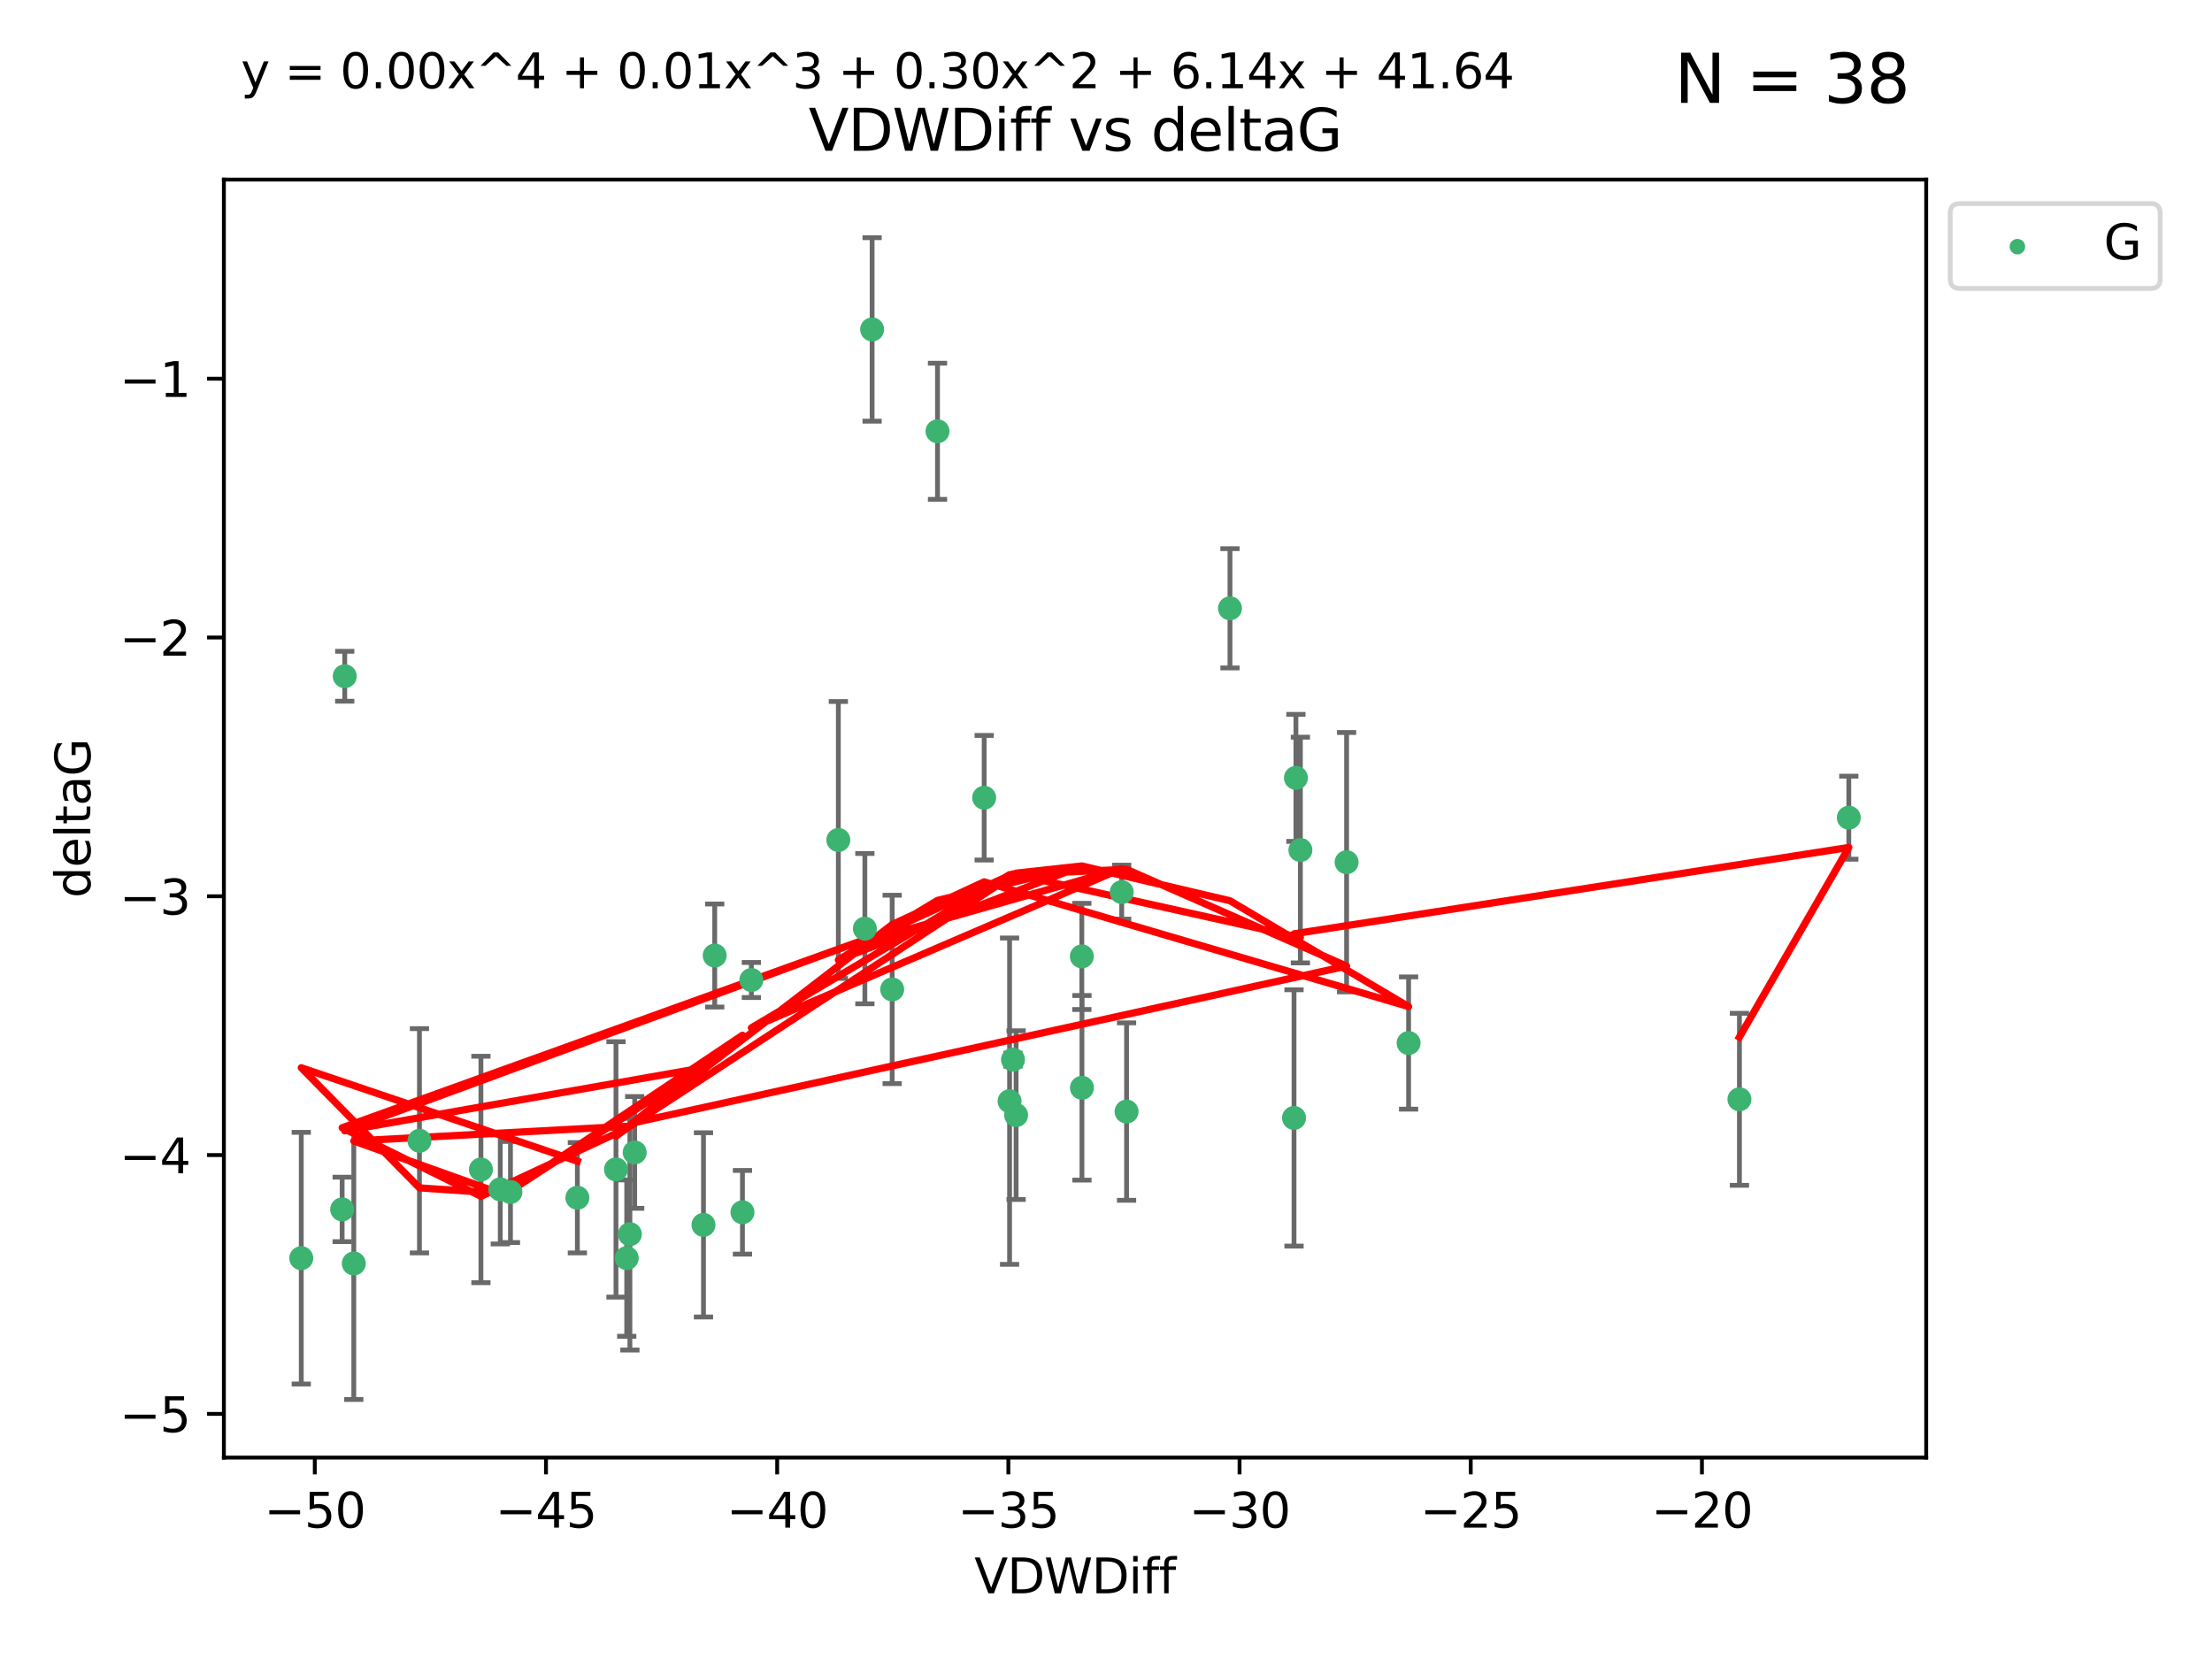 <?xml version="1.0" encoding="utf-8" standalone="no"?>
<!DOCTYPE svg PUBLIC "-//W3C//DTD SVG 1.1//EN"
  "http://www.w3.org/Graphics/SVG/1.1/DTD/svg11.dtd">
<svg xmlns:xlink="http://www.w3.org/1999/xlink" width="460.8pt" height="345.6pt" viewBox="0 0 460.8 345.6" xmlns="http://www.w3.org/2000/svg" version="1.1">
 <defs>
  <style type="text/css">*{stroke-linejoin: round; stroke-linecap: butt}</style>
 </defs>
 <g id="figure_1">
  <g id="patch_1">
   <path d="M 0 345.6 
L 460.8 345.6 
L 460.8 0 
L 0 0 
z
" style="fill: #ffffff"/>
  </g>
  <g id="axes_1">
   <g id="patch_2">
    <path d="M 46.64 303.64 
L 401.26 303.64 
L 401.26 37.411 
L 46.64 37.411 
z
" style="fill: #ffffff"/>
   </g>
   <g id="PathCollection_1">
    <defs>
     <path id="ma05f8612b3" d="M 0 1.118 
C 0.297 1.118 0.581 1 0.791 0.791 
C 1 0.581 1.118 0.297 1.118 0 
C 1.118 -0.297 1 -0.581 0.791 -0.791 
C 0.581 -1 0.297 -1.118 0 -1.118 
C -0.297 -1.118 -0.581 -1 -0.791 -0.791 
C -1 -0.581 -1.118 -0.297 -1.118 0 
C -1.118 0.297 -1 0.581 -0.791 0.791 
C -0.581 1 -0.297 1.118 0 1.118 
z
" style="stroke: #3cb371"/>
    </defs>
    <g clip-path="url(#p874bca77c1)">
     <use xlink:href="#ma05f8612b3" x="120.277" y="249.511" style="fill: #3cb371; stroke: #3cb371"/>
     <use xlink:href="#ma05f8612b3" x="62.759" y="262.101" style="fill: #3cb371; stroke: #3cb371"/>
     <use xlink:href="#ma05f8612b3" x="87.377" y="237.643" style="fill: #3cb371; stroke: #3cb371"/>
     <use xlink:href="#ma05f8612b3" x="104.215" y="247.764" style="fill: #3cb371; stroke: #3cb371"/>
     <use xlink:href="#ma05f8612b3" x="73.701" y="263.208" style="fill: #3cb371; stroke: #3cb371"/>
     <use xlink:href="#ma05f8612b3" x="131.219" y="257.105" style="fill: #3cb371; stroke: #3cb371"/>
     <use xlink:href="#ma05f8612b3" x="128.319" y="243.608" style="fill: #3cb371; stroke: #3cb371"/>
     <use xlink:href="#ma05f8612b3" x="154.667" y="252.539" style="fill: #3cb371; stroke: #3cb371"/>
     <use xlink:href="#ma05f8612b3" x="106.338" y="248.314" style="fill: #3cb371; stroke: #3cb371"/>
     <use xlink:href="#ma05f8612b3" x="148.889" y="199.055" style="fill: #3cb371; stroke: #3cb371"/>
     <use xlink:href="#ma05f8612b3" x="146.548" y="255.165" style="fill: #3cb371; stroke: #3cb371"/>
     <use xlink:href="#ma05f8612b3" x="71.816" y="140.872" style="fill: #3cb371; stroke: #3cb371"/>
     <use xlink:href="#ma05f8612b3" x="181.678" y="68.625" style="fill: #3cb371; stroke: #3cb371"/>
     <use xlink:href="#ma05f8612b3" x="71.276" y="251.941" style="fill: #3cb371; stroke: #3cb371"/>
     <use xlink:href="#ma05f8612b3" x="100.185" y="243.62" style="fill: #3cb371; stroke: #3cb371"/>
     <use xlink:href="#ma05f8612b3" x="130.558" y="262.086" style="fill: #3cb371; stroke: #3cb371"/>
     <use xlink:href="#ma05f8612b3" x="211.673" y="232.3" style="fill: #3cb371; stroke: #3cb371"/>
     <use xlink:href="#ma05f8612b3" x="225.365" y="199.237" style="fill: #3cb371; stroke: #3cb371"/>
     <use xlink:href="#ma05f8612b3" x="195.3" y="89.843" style="fill: #3cb371; stroke: #3cb371"/>
     <use xlink:href="#ma05f8612b3" x="174.641" y="174.984" style="fill: #3cb371; stroke: #3cb371"/>
     <use xlink:href="#ma05f8612b3" x="225.391" y="226.611" style="fill: #3cb371; stroke: #3cb371"/>
     <use xlink:href="#ma05f8612b3" x="256.226" y="126.723" style="fill: #3cb371; stroke: #3cb371"/>
     <use xlink:href="#ma05f8612b3" x="293.437" y="217.285" style="fill: #3cb371; stroke: #3cb371"/>
     <use xlink:href="#ma05f8612b3" x="205.019" y="166.184" style="fill: #3cb371; stroke: #3cb371"/>
     <use xlink:href="#ma05f8612b3" x="185.854" y="206.113" style="fill: #3cb371; stroke: #3cb371"/>
     <use xlink:href="#ma05f8612b3" x="132.216" y="240.071" style="fill: #3cb371; stroke: #3cb371"/>
     <use xlink:href="#ma05f8612b3" x="280.521" y="179.613" style="fill: #3cb371; stroke: #3cb371"/>
     <use xlink:href="#ma05f8612b3" x="234.683" y="231.561" style="fill: #3cb371; stroke: #3cb371"/>
     <use xlink:href="#ma05f8612b3" x="210.312" y="229.396" style="fill: #3cb371; stroke: #3cb371"/>
     <use xlink:href="#ma05f8612b3" x="156.524" y="204.152" style="fill: #3cb371; stroke: #3cb371"/>
     <use xlink:href="#ma05f8612b3" x="233.673" y="185.842" style="fill: #3cb371; stroke: #3cb371"/>
     <use xlink:href="#ma05f8612b3" x="180.168" y="193.455" style="fill: #3cb371; stroke: #3cb371"/>
     <use xlink:href="#ma05f8612b3" x="211.023" y="220.74" style="fill: #3cb371; stroke: #3cb371"/>
     <use xlink:href="#ma05f8612b3" x="270.895" y="177.08" style="fill: #3cb371; stroke: #3cb371"/>
     <use xlink:href="#ma05f8612b3" x="269.963" y="162.043" style="fill: #3cb371; stroke: #3cb371"/>
     <use xlink:href="#ma05f8612b3" x="269.568" y="232.886" style="fill: #3cb371; stroke: #3cb371"/>
     <use xlink:href="#ma05f8612b3" x="385.141" y="170.338" style="fill: #3cb371; stroke: #3cb371"/>
     <use xlink:href="#ma05f8612b3" x="362.356" y="229.004" style="fill: #3cb371; stroke: #3cb371"/>
    </g>
   </g>
   <g id="matplotlib.axis_1">
    <g id="xtick_1">
     <g id="line2d_1">
      <defs>
       <path id="m2ff6e6e5c6" d="M 0 0 
L 0 3.5 
" style="stroke: #000000; stroke-width: 0.8"/>
      </defs>
      <g>
       <use xlink:href="#m2ff6e6e5c6" x="65.577" y="303.64" style="stroke: #000000; stroke-width: 0.8"/>
      </g>
     </g>
     <g id="text_1">
      <!-- −50 -->
      <g transform="translate(55.024 318.238)scale(0.1 -0.1)">
       <defs>
        <path id="DejaVuSans-2212" d="M 678 2272 
L 4684 2272 
L 4684 1741 
L 678 1741 
L 678 2272 
z
" transform="scale(0.016)"/>
        <path id="DejaVuSans-35" d="M 691 4666 
L 3169 4666 
L 3169 4134 
L 1269 4134 
L 1269 2991 
Q 1406 3038 1543 3061 
Q 1681 3084 1819 3084 
Q 2600 3084 3056 2656 
Q 3513 2228 3513 1497 
Q 3513 744 3044 326 
Q 2575 -91 1722 -91 
Q 1428 -91 1123 -41 
Q 819 9 494 109 
L 494 744 
Q 775 591 1075 516 
Q 1375 441 1709 441 
Q 2250 441 2565 725 
Q 2881 1009 2881 1497 
Q 2881 1984 2565 2268 
Q 2250 2553 1709 2553 
Q 1456 2553 1204 2497 
Q 953 2441 691 2322 
L 691 4666 
z
" transform="scale(0.016)"/>
        <path id="DejaVuSans-30" d="M 2034 4250 
Q 1547 4250 1301 3770 
Q 1056 3291 1056 2328 
Q 1056 1369 1301 889 
Q 1547 409 2034 409 
Q 2525 409 2770 889 
Q 3016 1369 3016 2328 
Q 3016 3291 2770 3770 
Q 2525 4250 2034 4250 
z
M 2034 4750 
Q 2819 4750 3233 4129 
Q 3647 3509 3647 2328 
Q 3647 1150 3233 529 
Q 2819 -91 2034 -91 
Q 1250 -91 836 529 
Q 422 1150 422 2328 
Q 422 3509 836 4129 
Q 1250 4750 2034 4750 
z
" transform="scale(0.016)"/>
       </defs>
       <use xlink:href="#DejaVuSans-2212"/>
       <use xlink:href="#DejaVuSans-35" x="83.789"/>
       <use xlink:href="#DejaVuSans-30" x="147.412"/>
      </g>
     </g>
    </g>
    <g id="xtick_2">
     <g id="line2d_2">
      <g>
       <use xlink:href="#m2ff6e6e5c6" x="113.738" y="303.64" style="stroke: #000000; stroke-width: 0.8"/>
      </g>
     </g>
     <g id="text_2">
      <!-- −45 -->
      <g transform="translate(103.185 318.238)scale(0.1 -0.1)">
       <defs>
        <path id="DejaVuSans-34" d="M 2419 4116 
L 825 1625 
L 2419 1625 
L 2419 4116 
z
M 2253 4666 
L 3047 4666 
L 3047 1625 
L 3713 1625 
L 3713 1100 
L 3047 1100 
L 3047 0 
L 2419 0 
L 2419 1100 
L 313 1100 
L 313 1709 
L 2253 4666 
z
" transform="scale(0.016)"/>
       </defs>
       <use xlink:href="#DejaVuSans-2212"/>
       <use xlink:href="#DejaVuSans-34" x="83.789"/>
       <use xlink:href="#DejaVuSans-35" x="147.412"/>
      </g>
     </g>
    </g>
    <g id="xtick_3">
     <g id="line2d_3">
      <g>
       <use xlink:href="#m2ff6e6e5c6" x="161.899" y="303.64" style="stroke: #000000; stroke-width: 0.8"/>
      </g>
     </g>
     <g id="text_3">
      <!-- −40 -->
      <g transform="translate(151.346 318.238)scale(0.1 -0.1)">
       <use xlink:href="#DejaVuSans-2212"/>
       <use xlink:href="#DejaVuSans-34" x="83.789"/>
       <use xlink:href="#DejaVuSans-30" x="147.412"/>
      </g>
     </g>
    </g>
    <g id="xtick_4">
     <g id="line2d_4">
      <g>
       <use xlink:href="#m2ff6e6e5c6" x="210.06" y="303.64" style="stroke: #000000; stroke-width: 0.8"/>
      </g>
     </g>
     <g id="text_4">
      <!-- −35 -->
      <g transform="translate(199.508 318.238)scale(0.1 -0.1)">
       <defs>
        <path id="DejaVuSans-33" d="M 2597 2516 
Q 3050 2419 3304 2112 
Q 3559 1806 3559 1356 
Q 3559 666 3084 287 
Q 2609 -91 1734 -91 
Q 1441 -91 1130 -33 
Q 819 25 488 141 
L 488 750 
Q 750 597 1062 519 
Q 1375 441 1716 441 
Q 2309 441 2620 675 
Q 2931 909 2931 1356 
Q 2931 1769 2642 2001 
Q 2353 2234 1838 2234 
L 1294 2234 
L 1294 2753 
L 1863 2753 
Q 2328 2753 2575 2939 
Q 2822 3125 2822 3475 
Q 2822 3834 2567 4026 
Q 2313 4219 1838 4219 
Q 1578 4219 1281 4162 
Q 984 4106 628 3988 
L 628 4550 
Q 988 4650 1302 4700 
Q 1616 4750 1894 4750 
Q 2613 4750 3031 4423 
Q 3450 4097 3450 3541 
Q 3450 3153 3228 2886 
Q 3006 2619 2597 2516 
z
" transform="scale(0.016)"/>
       </defs>
       <use xlink:href="#DejaVuSans-2212"/>
       <use xlink:href="#DejaVuSans-33" x="83.789"/>
       <use xlink:href="#DejaVuSans-35" x="147.412"/>
      </g>
     </g>
    </g>
    <g id="xtick_5">
     <g id="line2d_5">
      <g>
       <use xlink:href="#m2ff6e6e5c6" x="258.221" y="303.64" style="stroke: #000000; stroke-width: 0.8"/>
      </g>
     </g>
     <g id="text_5">
      <!-- −30 -->
      <g transform="translate(247.669 318.238)scale(0.1 -0.1)">
       <use xlink:href="#DejaVuSans-2212"/>
       <use xlink:href="#DejaVuSans-33" x="83.789"/>
       <use xlink:href="#DejaVuSans-30" x="147.412"/>
      </g>
     </g>
    </g>
    <g id="xtick_6">
     <g id="line2d_6">
      <g>
       <use xlink:href="#m2ff6e6e5c6" x="306.382" y="303.64" style="stroke: #000000; stroke-width: 0.8"/>
      </g>
     </g>
     <g id="text_6">
      <!-- −25 -->
      <g transform="translate(295.83 318.238)scale(0.1 -0.1)">
       <defs>
        <path id="DejaVuSans-32" d="M 1228 531 
L 3431 531 
L 3431 0 
L 469 0 
L 469 531 
Q 828 903 1448 1529 
Q 2069 2156 2228 2338 
Q 2531 2678 2651 2914 
Q 2772 3150 2772 3378 
Q 2772 3750 2511 3984 
Q 2250 4219 1831 4219 
Q 1534 4219 1204 4116 
Q 875 4013 500 3803 
L 500 4441 
Q 881 4594 1212 4672 
Q 1544 4750 1819 4750 
Q 2544 4750 2975 4387 
Q 3406 4025 3406 3419 
Q 3406 3131 3298 2873 
Q 3191 2616 2906 2266 
Q 2828 2175 2409 1742 
Q 1991 1309 1228 531 
z
" transform="scale(0.016)"/>
       </defs>
       <use xlink:href="#DejaVuSans-2212"/>
       <use xlink:href="#DejaVuSans-32" x="83.789"/>
       <use xlink:href="#DejaVuSans-35" x="147.412"/>
      </g>
     </g>
    </g>
    <g id="xtick_7">
     <g id="line2d_7">
      <g>
       <use xlink:href="#m2ff6e6e5c6" x="354.543" y="303.64" style="stroke: #000000; stroke-width: 0.8"/>
      </g>
     </g>
     <g id="text_7">
      <!-- −20 -->
      <g transform="translate(343.991 318.238)scale(0.1 -0.1)">
       <use xlink:href="#DejaVuSans-2212"/>
       <use xlink:href="#DejaVuSans-32" x="83.789"/>
       <use xlink:href="#DejaVuSans-30" x="147.412"/>
      </g>
     </g>
    </g>
    <g id="text_8">
     <!-- VDWDiff -->
     <g transform="translate(202.977 331.917)scale(0.1 -0.1)">
      <defs>
       <path id="DejaVuSans-56" d="M 1831 0 
L 50 4666 
L 709 4666 
L 2188 738 
L 3669 4666 
L 4325 4666 
L 2547 0 
L 1831 0 
z
" transform="scale(0.016)"/>
       <path id="DejaVuSans-44" d="M 1259 4147 
L 1259 519 
L 2022 519 
Q 2988 519 3436 956 
Q 3884 1394 3884 2338 
Q 3884 3275 3436 3711 
Q 2988 4147 2022 4147 
L 1259 4147 
z
M 628 4666 
L 1925 4666 
Q 3281 4666 3915 4102 
Q 4550 3538 4550 2338 
Q 4550 1131 3912 565 
Q 3275 0 1925 0 
L 628 0 
L 628 4666 
z
" transform="scale(0.016)"/>
       <path id="DejaVuSans-57" d="M 213 4666 
L 850 4666 
L 1831 722 
L 2809 4666 
L 3519 4666 
L 4500 722 
L 5478 4666 
L 6119 4666 
L 4947 0 
L 4153 0 
L 3169 4050 
L 2175 0 
L 1381 0 
L 213 4666 
z
" transform="scale(0.016)"/>
       <path id="DejaVuSans-69" d="M 603 3500 
L 1178 3500 
L 1178 0 
L 603 0 
L 603 3500 
z
M 603 4863 
L 1178 4863 
L 1178 4134 
L 603 4134 
L 603 4863 
z
" transform="scale(0.016)"/>
       <path id="DejaVuSans-66" d="M 2375 4863 
L 2375 4384 
L 1825 4384 
Q 1516 4384 1395 4259 
Q 1275 4134 1275 3809 
L 1275 3500 
L 2222 3500 
L 2222 3053 
L 1275 3053 
L 1275 0 
L 697 0 
L 697 3053 
L 147 3053 
L 147 3500 
L 697 3500 
L 697 3744 
Q 697 4328 969 4595 
Q 1241 4863 1831 4863 
L 2375 4863 
z
" transform="scale(0.016)"/>
      </defs>
      <use xlink:href="#DejaVuSans-56"/>
      <use xlink:href="#DejaVuSans-44" x="68.408"/>
      <use xlink:href="#DejaVuSans-57" x="145.41"/>
      <use xlink:href="#DejaVuSans-44" x="244.287"/>
      <use xlink:href="#DejaVuSans-69" x="321.289"/>
      <use xlink:href="#DejaVuSans-66" x="349.072"/>
      <use xlink:href="#DejaVuSans-66" x="384.277"/>
     </g>
    </g>
   </g>
   <g id="matplotlib.axis_2">
    <g id="ytick_1">
     <g id="line2d_8">
      <defs>
       <path id="m31aab5dcc1" d="M 0 0 
L -3.5 0 
" style="stroke: #000000; stroke-width: 0.8"/>
      </defs>
      <g>
       <use xlink:href="#m31aab5dcc1" x="46.64" y="294.536" style="stroke: #000000; stroke-width: 0.8"/>
      </g>
     </g>
     <g id="text_9">
      <!-- −5 -->
      <g transform="translate(24.898 298.335)scale(0.1 -0.1)">
       <use xlink:href="#DejaVuSans-2212"/>
       <use xlink:href="#DejaVuSans-35" x="83.789"/>
      </g>
     </g>
    </g>
    <g id="ytick_2">
     <g id="line2d_9">
      <g>
       <use xlink:href="#m31aab5dcc1" x="46.64" y="240.624" style="stroke: #000000; stroke-width: 0.8"/>
      </g>
     </g>
     <g id="text_10">
      <!-- −4 -->
      <g transform="translate(24.898 244.423)scale(0.1 -0.1)">
       <use xlink:href="#DejaVuSans-2212"/>
       <use xlink:href="#DejaVuSans-34" x="83.789"/>
      </g>
     </g>
    </g>
    <g id="ytick_3">
     <g id="line2d_10">
      <g>
       <use xlink:href="#m31aab5dcc1" x="46.64" y="186.712" style="stroke: #000000; stroke-width: 0.8"/>
      </g>
     </g>
     <g id="text_11">
      <!-- −3 -->
      <g transform="translate(24.898 190.511)scale(0.1 -0.1)">
       <use xlink:href="#DejaVuSans-2212"/>
       <use xlink:href="#DejaVuSans-33" x="83.789"/>
      </g>
     </g>
    </g>
    <g id="ytick_4">
     <g id="line2d_11">
      <g>
       <use xlink:href="#m31aab5dcc1" x="46.64" y="132.8" style="stroke: #000000; stroke-width: 0.8"/>
      </g>
     </g>
     <g id="text_12">
      <!-- −2 -->
      <g transform="translate(24.898 136.599)scale(0.1 -0.1)">
       <use xlink:href="#DejaVuSans-2212"/>
       <use xlink:href="#DejaVuSans-32" x="83.789"/>
      </g>
     </g>
    </g>
    <g id="ytick_5">
     <g id="line2d_12">
      <g>
       <use xlink:href="#m31aab5dcc1" x="46.64" y="78.888" style="stroke: #000000; stroke-width: 0.8"/>
      </g>
     </g>
     <g id="text_13">
      <!-- −1 -->
      <g transform="translate(24.898 82.687)scale(0.1 -0.1)">
       <defs>
        <path id="DejaVuSans-31" d="M 794 531 
L 1825 531 
L 1825 4091 
L 703 3866 
L 703 4441 
L 1819 4666 
L 2450 4666 
L 2450 531 
L 3481 531 
L 3481 0 
L 794 0 
L 794 531 
z
" transform="scale(0.016)"/>
       </defs>
       <use xlink:href="#DejaVuSans-2212"/>
       <use xlink:href="#DejaVuSans-31" x="83.789"/>
      </g>
     </g>
    </g>
    <g id="text_14">
     <!-- deltaG -->
     <g transform="translate(18.818 187.064)rotate(-90)scale(0.1 -0.1)">
      <defs>
       <path id="DejaVuSans-64" d="M 2906 2969 
L 2906 4863 
L 3481 4863 
L 3481 0 
L 2906 0 
L 2906 525 
Q 2725 213 2448 61 
Q 2172 -91 1784 -91 
Q 1150 -91 751 415 
Q 353 922 353 1747 
Q 353 2572 751 3078 
Q 1150 3584 1784 3584 
Q 2172 3584 2448 3432 
Q 2725 3281 2906 2969 
z
M 947 1747 
Q 947 1113 1208 752 
Q 1469 391 1925 391 
Q 2381 391 2643 752 
Q 2906 1113 2906 1747 
Q 2906 2381 2643 2742 
Q 2381 3103 1925 3103 
Q 1469 3103 1208 2742 
Q 947 2381 947 1747 
z
" transform="scale(0.016)"/>
       <path id="DejaVuSans-65" d="M 3597 1894 
L 3597 1613 
L 953 1613 
Q 991 1019 1311 708 
Q 1631 397 2203 397 
Q 2534 397 2845 478 
Q 3156 559 3463 722 
L 3463 178 
Q 3153 47 2828 -22 
Q 2503 -91 2169 -91 
Q 1331 -91 842 396 
Q 353 884 353 1716 
Q 353 2575 817 3079 
Q 1281 3584 2069 3584 
Q 2775 3584 3186 3129 
Q 3597 2675 3597 1894 
z
M 3022 2063 
Q 3016 2534 2758 2815 
Q 2500 3097 2075 3097 
Q 1594 3097 1305 2825 
Q 1016 2553 972 2059 
L 3022 2063 
z
" transform="scale(0.016)"/>
       <path id="DejaVuSans-6c" d="M 603 4863 
L 1178 4863 
L 1178 0 
L 603 0 
L 603 4863 
z
" transform="scale(0.016)"/>
       <path id="DejaVuSans-74" d="M 1172 4494 
L 1172 3500 
L 2356 3500 
L 2356 3053 
L 1172 3053 
L 1172 1153 
Q 1172 725 1289 603 
Q 1406 481 1766 481 
L 2356 481 
L 2356 0 
L 1766 0 
Q 1100 0 847 248 
Q 594 497 594 1153 
L 594 3053 
L 172 3053 
L 172 3500 
L 594 3500 
L 594 4494 
L 1172 4494 
z
" transform="scale(0.016)"/>
       <path id="DejaVuSans-61" d="M 2194 1759 
Q 1497 1759 1228 1600 
Q 959 1441 959 1056 
Q 959 750 1161 570 
Q 1363 391 1709 391 
Q 2188 391 2477 730 
Q 2766 1069 2766 1631 
L 2766 1759 
L 2194 1759 
z
M 3341 1997 
L 3341 0 
L 2766 0 
L 2766 531 
Q 2569 213 2275 61 
Q 1981 -91 1556 -91 
Q 1019 -91 701 211 
Q 384 513 384 1019 
Q 384 1609 779 1909 
Q 1175 2209 1959 2209 
L 2766 2209 
L 2766 2266 
Q 2766 2663 2505 2880 
Q 2244 3097 1772 3097 
Q 1472 3097 1187 3025 
Q 903 2953 641 2809 
L 641 3341 
Q 956 3463 1253 3523 
Q 1550 3584 1831 3584 
Q 2591 3584 2966 3190 
Q 3341 2797 3341 1997 
z
" transform="scale(0.016)"/>
       <path id="DejaVuSans-47" d="M 3809 666 
L 3809 1919 
L 2778 1919 
L 2778 2438 
L 4434 2438 
L 4434 434 
Q 4069 175 3628 42 
Q 3188 -91 2688 -91 
Q 1594 -91 976 548 
Q 359 1188 359 2328 
Q 359 3472 976 4111 
Q 1594 4750 2688 4750 
Q 3144 4750 3555 4637 
Q 3966 4525 4313 4306 
L 4313 3634 
Q 3963 3931 3569 4081 
Q 3175 4231 2741 4231 
Q 1884 4231 1454 3753 
Q 1025 3275 1025 2328 
Q 1025 1384 1454 906 
Q 1884 428 2741 428 
Q 3075 428 3337 486 
Q 3600 544 3809 666 
z
" transform="scale(0.016)"/>
      </defs>
      <use xlink:href="#DejaVuSans-64"/>
      <use xlink:href="#DejaVuSans-65" x="63.477"/>
      <use xlink:href="#DejaVuSans-6c" x="125"/>
      <use xlink:href="#DejaVuSans-74" x="152.783"/>
      <use xlink:href="#DejaVuSans-61" x="191.992"/>
      <use xlink:href="#DejaVuSans-47" x="253.271"/>
     </g>
    </g>
   </g>
   <g id="LineCollection_1">
    <path d="M 120.277 261.006 
L 120.277 238.016 
" clip-path="url(#p874bca77c1)" style="fill: none; stroke: #696969"/>
    <path d="M 62.759 288.314 
L 62.759 235.888 
" clip-path="url(#p874bca77c1)" style="fill: none; stroke: #696969"/>
    <path d="M 87.377 261.002 
L 87.377 214.283 
" clip-path="url(#p874bca77c1)" style="fill: none; stroke: #696969"/>
    <path d="M 104.215 259.132 
L 104.215 236.396 
" clip-path="url(#p874bca77c1)" style="fill: none; stroke: #696969"/>
    <path d="M 73.701 291.539 
L 73.701 234.878 
" clip-path="url(#p874bca77c1)" style="fill: none; stroke: #696969"/>
    <path d="M 131.219 281.237 
L 131.219 232.972 
" clip-path="url(#p874bca77c1)" style="fill: none; stroke: #696969"/>
    <path d="M 128.319 270.212 
L 128.319 217.005 
" clip-path="url(#p874bca77c1)" style="fill: none; stroke: #696969"/>
    <path d="M 154.667 261.257 
L 154.667 243.822 
" clip-path="url(#p874bca77c1)" style="fill: none; stroke: #696969"/>
    <path d="M 106.338 258.838 
L 106.338 237.79 
" clip-path="url(#p874bca77c1)" style="fill: none; stroke: #696969"/>
    <path d="M 148.889 209.79 
L 148.889 188.32 
" clip-path="url(#p874bca77c1)" style="fill: none; stroke: #696969"/>
    <path d="M 146.548 274.356 
L 146.548 235.975 
" clip-path="url(#p874bca77c1)" style="fill: none; stroke: #696969"/>
    <path d="M 71.816 146.071 
L 71.816 135.674 
" clip-path="url(#p874bca77c1)" style="fill: none; stroke: #696969"/>
    <path d="M 181.678 87.738 
L 181.678 49.513 
" clip-path="url(#p874bca77c1)" style="fill: none; stroke: #696969"/>
    <path d="M 71.276 258.653 
L 71.276 245.228 
" clip-path="url(#p874bca77c1)" style="fill: none; stroke: #696969"/>
    <path d="M 100.185 267.203 
L 100.185 220.038 
" clip-path="url(#p874bca77c1)" style="fill: none; stroke: #696969"/>
    <path d="M 130.558 278.373 
L 130.558 245.8 
" clip-path="url(#p874bca77c1)" style="fill: none; stroke: #696969"/>
    <path d="M 211.673 249.873 
L 211.673 214.728 
" clip-path="url(#p874bca77c1)" style="fill: none; stroke: #696969"/>
    <path d="M 225.365 210.296 
L 225.365 188.179 
" clip-path="url(#p874bca77c1)" style="fill: none; stroke: #696969"/>
    <path d="M 195.3 104.021 
L 195.3 75.665 
" clip-path="url(#p874bca77c1)" style="fill: none; stroke: #696969"/>
    <path d="M 174.641 203.829 
L 174.641 146.139 
" clip-path="url(#p874bca77c1)" style="fill: none; stroke: #696969"/>
    <path d="M 225.391 245.838 
L 225.391 207.384 
" clip-path="url(#p874bca77c1)" style="fill: none; stroke: #696969"/>
    <path d="M 256.226 139.146 
L 256.226 114.3 
" clip-path="url(#p874bca77c1)" style="fill: none; stroke: #696969"/>
    <path d="M 293.437 231.06 
L 293.437 203.511 
" clip-path="url(#p874bca77c1)" style="fill: none; stroke: #696969"/>
    <path d="M 205.019 179.16 
L 205.019 153.208 
" clip-path="url(#p874bca77c1)" style="fill: none; stroke: #696969"/>
    <path d="M 185.854 225.74 
L 185.854 186.486 
" clip-path="url(#p874bca77c1)" style="fill: none; stroke: #696969"/>
    <path d="M 132.216 251.712 
L 132.216 228.43 
" clip-path="url(#p874bca77c1)" style="fill: none; stroke: #696969"/>
    <path d="M 280.521 206.632 
L 280.521 152.594 
" clip-path="url(#p874bca77c1)" style="fill: none; stroke: #696969"/>
    <path d="M 234.683 250.043 
L 234.683 213.078 
" clip-path="url(#p874bca77c1)" style="fill: none; stroke: #696969"/>
    <path d="M 210.312 263.388 
L 210.312 195.404 
" clip-path="url(#p874bca77c1)" style="fill: none; stroke: #696969"/>
    <path d="M 156.524 207.802 
L 156.524 200.503 
" clip-path="url(#p874bca77c1)" style="fill: none; stroke: #696969"/>
    <path d="M 233.673 191.465 
L 233.673 180.219 
" clip-path="url(#p874bca77c1)" style="fill: none; stroke: #696969"/>
    <path d="M 180.168 209.112 
L 180.168 177.798 
" clip-path="url(#p874bca77c1)" style="fill: none; stroke: #696969"/>
    <path d="M 211.023 222.086 
L 211.023 219.395 
" clip-path="url(#p874bca77c1)" style="fill: none; stroke: #696969"/>
    <path d="M 270.895 200.588 
L 270.895 153.573 
" clip-path="url(#p874bca77c1)" style="fill: none; stroke: #696969"/>
    <path d="M 269.963 175.275 
L 269.963 148.81 
" clip-path="url(#p874bca77c1)" style="fill: none; stroke: #696969"/>
    <path d="M 269.568 259.585 
L 269.568 206.188 
" clip-path="url(#p874bca77c1)" style="fill: none; stroke: #696969"/>
    <path d="M 385.141 178.986 
L 385.141 161.69 
" clip-path="url(#p874bca77c1)" style="fill: none; stroke: #696969"/>
    <path d="M 362.356 246.921 
L 362.356 211.088 
" clip-path="url(#p874bca77c1)" style="fill: none; stroke: #696969"/>
   </g>
   <g id="line2d_13">
    <defs>
     <path id="m8427898708" d="M 2 0 
L -2 -0 
" style="stroke: #696969"/>
    </defs>
    <g clip-path="url(#p874bca77c1)">
     <use xlink:href="#m8427898708" x="120.277" y="261.006" style="fill: #696969; stroke: #696969"/>
     <use xlink:href="#m8427898708" x="62.759" y="288.314" style="fill: #696969; stroke: #696969"/>
     <use xlink:href="#m8427898708" x="87.377" y="261.002" style="fill: #696969; stroke: #696969"/>
     <use xlink:href="#m8427898708" x="104.215" y="259.132" style="fill: #696969; stroke: #696969"/>
     <use xlink:href="#m8427898708" x="73.701" y="291.539" style="fill: #696969; stroke: #696969"/>
     <use xlink:href="#m8427898708" x="131.219" y="281.237" style="fill: #696969; stroke: #696969"/>
     <use xlink:href="#m8427898708" x="128.319" y="270.212" style="fill: #696969; stroke: #696969"/>
     <use xlink:href="#m8427898708" x="154.667" y="261.257" style="fill: #696969; stroke: #696969"/>
     <use xlink:href="#m8427898708" x="106.338" y="258.838" style="fill: #696969; stroke: #696969"/>
     <use xlink:href="#m8427898708" x="148.889" y="209.79" style="fill: #696969; stroke: #696969"/>
     <use xlink:href="#m8427898708" x="146.548" y="274.356" style="fill: #696969; stroke: #696969"/>
     <use xlink:href="#m8427898708" x="71.816" y="146.071" style="fill: #696969; stroke: #696969"/>
     <use xlink:href="#m8427898708" x="181.678" y="87.738" style="fill: #696969; stroke: #696969"/>
     <use xlink:href="#m8427898708" x="71.276" y="258.653" style="fill: #696969; stroke: #696969"/>
     <use xlink:href="#m8427898708" x="100.185" y="267.203" style="fill: #696969; stroke: #696969"/>
     <use xlink:href="#m8427898708" x="130.558" y="278.373" style="fill: #696969; stroke: #696969"/>
     <use xlink:href="#m8427898708" x="211.673" y="249.873" style="fill: #696969; stroke: #696969"/>
     <use xlink:href="#m8427898708" x="225.365" y="210.296" style="fill: #696969; stroke: #696969"/>
     <use xlink:href="#m8427898708" x="195.3" y="104.021" style="fill: #696969; stroke: #696969"/>
     <use xlink:href="#m8427898708" x="174.641" y="203.829" style="fill: #696969; stroke: #696969"/>
     <use xlink:href="#m8427898708" x="225.391" y="245.838" style="fill: #696969; stroke: #696969"/>
     <use xlink:href="#m8427898708" x="256.226" y="139.146" style="fill: #696969; stroke: #696969"/>
     <use xlink:href="#m8427898708" x="293.437" y="231.06" style="fill: #696969; stroke: #696969"/>
     <use xlink:href="#m8427898708" x="205.019" y="179.16" style="fill: #696969; stroke: #696969"/>
     <use xlink:href="#m8427898708" x="185.854" y="225.74" style="fill: #696969; stroke: #696969"/>
     <use xlink:href="#m8427898708" x="132.216" y="251.712" style="fill: #696969; stroke: #696969"/>
     <use xlink:href="#m8427898708" x="280.521" y="206.632" style="fill: #696969; stroke: #696969"/>
     <use xlink:href="#m8427898708" x="234.683" y="250.043" style="fill: #696969; stroke: #696969"/>
     <use xlink:href="#m8427898708" x="210.312" y="263.388" style="fill: #696969; stroke: #696969"/>
     <use xlink:href="#m8427898708" x="156.524" y="207.802" style="fill: #696969; stroke: #696969"/>
     <use xlink:href="#m8427898708" x="233.673" y="191.465" style="fill: #696969; stroke: #696969"/>
     <use xlink:href="#m8427898708" x="180.168" y="209.112" style="fill: #696969; stroke: #696969"/>
     <use xlink:href="#m8427898708" x="211.023" y="222.086" style="fill: #696969; stroke: #696969"/>
     <use xlink:href="#m8427898708" x="270.895" y="200.588" style="fill: #696969; stroke: #696969"/>
     <use xlink:href="#m8427898708" x="269.963" y="175.275" style="fill: #696969; stroke: #696969"/>
     <use xlink:href="#m8427898708" x="269.568" y="259.585" style="fill: #696969; stroke: #696969"/>
     <use xlink:href="#m8427898708" x="385.141" y="178.986" style="fill: #696969; stroke: #696969"/>
     <use xlink:href="#m8427898708" x="362.356" y="246.921" style="fill: #696969; stroke: #696969"/>
    </g>
   </g>
   <g id="line2d_14">
    <g clip-path="url(#p874bca77c1)">
     <use xlink:href="#m8427898708" x="120.277" y="238.016" style="fill: #696969; stroke: #696969"/>
     <use xlink:href="#m8427898708" x="62.759" y="235.888" style="fill: #696969; stroke: #696969"/>
     <use xlink:href="#m8427898708" x="87.377" y="214.283" style="fill: #696969; stroke: #696969"/>
     <use xlink:href="#m8427898708" x="104.215" y="236.396" style="fill: #696969; stroke: #696969"/>
     <use xlink:href="#m8427898708" x="73.701" y="234.878" style="fill: #696969; stroke: #696969"/>
     <use xlink:href="#m8427898708" x="131.219" y="232.972" style="fill: #696969; stroke: #696969"/>
     <use xlink:href="#m8427898708" x="128.319" y="217.005" style="fill: #696969; stroke: #696969"/>
     <use xlink:href="#m8427898708" x="154.667" y="243.822" style="fill: #696969; stroke: #696969"/>
     <use xlink:href="#m8427898708" x="106.338" y="237.79" style="fill: #696969; stroke: #696969"/>
     <use xlink:href="#m8427898708" x="148.889" y="188.32" style="fill: #696969; stroke: #696969"/>
     <use xlink:href="#m8427898708" x="146.548" y="235.975" style="fill: #696969; stroke: #696969"/>
     <use xlink:href="#m8427898708" x="71.816" y="135.674" style="fill: #696969; stroke: #696969"/>
     <use xlink:href="#m8427898708" x="181.678" y="49.513" style="fill: #696969; stroke: #696969"/>
     <use xlink:href="#m8427898708" x="71.276" y="245.228" style="fill: #696969; stroke: #696969"/>
     <use xlink:href="#m8427898708" x="100.185" y="220.038" style="fill: #696969; stroke: #696969"/>
     <use xlink:href="#m8427898708" x="130.558" y="245.8" style="fill: #696969; stroke: #696969"/>
     <use xlink:href="#m8427898708" x="211.673" y="214.728" style="fill: #696969; stroke: #696969"/>
     <use xlink:href="#m8427898708" x="225.365" y="188.179" style="fill: #696969; stroke: #696969"/>
     <use xlink:href="#m8427898708" x="195.3" y="75.665" style="fill: #696969; stroke: #696969"/>
     <use xlink:href="#m8427898708" x="174.641" y="146.139" style="fill: #696969; stroke: #696969"/>
     <use xlink:href="#m8427898708" x="225.391" y="207.384" style="fill: #696969; stroke: #696969"/>
     <use xlink:href="#m8427898708" x="256.226" y="114.3" style="fill: #696969; stroke: #696969"/>
     <use xlink:href="#m8427898708" x="293.437" y="203.511" style="fill: #696969; stroke: #696969"/>
     <use xlink:href="#m8427898708" x="205.019" y="153.208" style="fill: #696969; stroke: #696969"/>
     <use xlink:href="#m8427898708" x="185.854" y="186.486" style="fill: #696969; stroke: #696969"/>
     <use xlink:href="#m8427898708" x="132.216" y="228.43" style="fill: #696969; stroke: #696969"/>
     <use xlink:href="#m8427898708" x="280.521" y="152.594" style="fill: #696969; stroke: #696969"/>
     <use xlink:href="#m8427898708" x="234.683" y="213.078" style="fill: #696969; stroke: #696969"/>
     <use xlink:href="#m8427898708" x="210.312" y="195.404" style="fill: #696969; stroke: #696969"/>
     <use xlink:href="#m8427898708" x="156.524" y="200.503" style="fill: #696969; stroke: #696969"/>
     <use xlink:href="#m8427898708" x="233.673" y="180.219" style="fill: #696969; stroke: #696969"/>
     <use xlink:href="#m8427898708" x="180.168" y="177.798" style="fill: #696969; stroke: #696969"/>
     <use xlink:href="#m8427898708" x="211.023" y="219.395" style="fill: #696969; stroke: #696969"/>
     <use xlink:href="#m8427898708" x="270.895" y="153.573" style="fill: #696969; stroke: #696969"/>
     <use xlink:href="#m8427898708" x="269.963" y="148.81" style="fill: #696969; stroke: #696969"/>
     <use xlink:href="#m8427898708" x="269.568" y="206.188" style="fill: #696969; stroke: #696969"/>
     <use xlink:href="#m8427898708" x="385.141" y="161.69" style="fill: #696969; stroke: #696969"/>
     <use xlink:href="#m8427898708" x="362.356" y="211.088" style="fill: #696969; stroke: #696969"/>
    </g>
   </g>
   <g id="line2d_15">
    <path d="M 120.277 241.902 
L 62.759 222.43 
L 87.377 247.455 
L 104.215 248.59 
L 73.701 237.689 
L 131.219 234.593 
L 128.319 236.685 
L 154.667 215.655 
L 106.338 248.069 
L 148.889 220.469 
L 146.548 222.417 
L 71.816 235.576 
L 181.678 195.181 
L 71.276 234.933 
L 100.185 249.214 
L 130.558 235.078 
L 211.673 181.891 
L 225.365 180.392 
L 195.3 187.565 
L 174.641 199.968 
L 225.391 180.392 
L 256.226 187.643 
L 293.437 209.692 
L 205.019 183.702 
L 185.854 192.597 
L 132.216 233.853 
L 280.521 201.25 
L 234.683 181.093 
L 210.312 182.204 
L 156.524 214.116 
L 233.673 180.951 
L 180.168 196.164 
L 211.023 182.037 
L 270.895 195.305 
L 269.963 194.76 
L 269.568 194.531 
L 385.141 176.54 
L 362.356 216.037 
" clip-path="url(#p874bca77c1)" style="fill: none; stroke: #ff0000; stroke-width: 1.5; stroke-linecap: square"/>
   </g>
   <g id="line2d_16">
    <defs>
     <path id="m15109faab4" d="M 0 2 
C 0.53 2 1.039 1.789 1.414 1.414 
C 1.789 1.039 2 0.53 2 0 
C 2 -0.53 1.789 -1.039 1.414 -1.414 
C 1.039 -1.789 0.53 -2 0 -2 
C -0.53 -2 -1.039 -1.789 -1.414 -1.414 
C -1.789 -1.039 -2 -0.53 -2 0 
C -2 0.53 -1.789 1.039 -1.414 1.414 
C -1.039 1.789 -0.53 2 0 2 
z
" style="stroke: #3cb371"/>
    </defs>
    <g clip-path="url(#p874bca77c1)">
     <use xlink:href="#m15109faab4" x="120.277" y="249.511" style="fill: #3cb371; stroke: #3cb371"/>
     <use xlink:href="#m15109faab4" x="62.759" y="262.101" style="fill: #3cb371; stroke: #3cb371"/>
     <use xlink:href="#m15109faab4" x="87.377" y="237.643" style="fill: #3cb371; stroke: #3cb371"/>
     <use xlink:href="#m15109faab4" x="104.215" y="247.764" style="fill: #3cb371; stroke: #3cb371"/>
     <use xlink:href="#m15109faab4" x="73.701" y="263.208" style="fill: #3cb371; stroke: #3cb371"/>
     <use xlink:href="#m15109faab4" x="131.219" y="257.105" style="fill: #3cb371; stroke: #3cb371"/>
     <use xlink:href="#m15109faab4" x="128.319" y="243.608" style="fill: #3cb371; stroke: #3cb371"/>
     <use xlink:href="#m15109faab4" x="154.667" y="252.539" style="fill: #3cb371; stroke: #3cb371"/>
     <use xlink:href="#m15109faab4" x="106.338" y="248.314" style="fill: #3cb371; stroke: #3cb371"/>
     <use xlink:href="#m15109faab4" x="148.889" y="199.055" style="fill: #3cb371; stroke: #3cb371"/>
     <use xlink:href="#m15109faab4" x="146.548" y="255.165" style="fill: #3cb371; stroke: #3cb371"/>
     <use xlink:href="#m15109faab4" x="71.816" y="140.872" style="fill: #3cb371; stroke: #3cb371"/>
     <use xlink:href="#m15109faab4" x="181.678" y="68.625" style="fill: #3cb371; stroke: #3cb371"/>
     <use xlink:href="#m15109faab4" x="71.276" y="251.941" style="fill: #3cb371; stroke: #3cb371"/>
     <use xlink:href="#m15109faab4" x="100.185" y="243.62" style="fill: #3cb371; stroke: #3cb371"/>
     <use xlink:href="#m15109faab4" x="130.558" y="262.086" style="fill: #3cb371; stroke: #3cb371"/>
     <use xlink:href="#m15109faab4" x="211.673" y="232.3" style="fill: #3cb371; stroke: #3cb371"/>
     <use xlink:href="#m15109faab4" x="225.365" y="199.237" style="fill: #3cb371; stroke: #3cb371"/>
     <use xlink:href="#m15109faab4" x="195.3" y="89.843" style="fill: #3cb371; stroke: #3cb371"/>
     <use xlink:href="#m15109faab4" x="174.641" y="174.984" style="fill: #3cb371; stroke: #3cb371"/>
     <use xlink:href="#m15109faab4" x="225.391" y="226.611" style="fill: #3cb371; stroke: #3cb371"/>
     <use xlink:href="#m15109faab4" x="256.226" y="126.723" style="fill: #3cb371; stroke: #3cb371"/>
     <use xlink:href="#m15109faab4" x="293.437" y="217.285" style="fill: #3cb371; stroke: #3cb371"/>
     <use xlink:href="#m15109faab4" x="205.019" y="166.184" style="fill: #3cb371; stroke: #3cb371"/>
     <use xlink:href="#m15109faab4" x="185.854" y="206.113" style="fill: #3cb371; stroke: #3cb371"/>
     <use xlink:href="#m15109faab4" x="132.216" y="240.071" style="fill: #3cb371; stroke: #3cb371"/>
     <use xlink:href="#m15109faab4" x="280.521" y="179.613" style="fill: #3cb371; stroke: #3cb371"/>
     <use xlink:href="#m15109faab4" x="234.683" y="231.561" style="fill: #3cb371; stroke: #3cb371"/>
     <use xlink:href="#m15109faab4" x="210.312" y="229.396" style="fill: #3cb371; stroke: #3cb371"/>
     <use xlink:href="#m15109faab4" x="156.524" y="204.152" style="fill: #3cb371; stroke: #3cb371"/>
     <use xlink:href="#m15109faab4" x="233.673" y="185.842" style="fill: #3cb371; stroke: #3cb371"/>
     <use xlink:href="#m15109faab4" x="180.168" y="193.455" style="fill: #3cb371; stroke: #3cb371"/>
     <use xlink:href="#m15109faab4" x="211.023" y="220.74" style="fill: #3cb371; stroke: #3cb371"/>
     <use xlink:href="#m15109faab4" x="270.895" y="177.08" style="fill: #3cb371; stroke: #3cb371"/>
     <use xlink:href="#m15109faab4" x="269.963" y="162.043" style="fill: #3cb371; stroke: #3cb371"/>
     <use xlink:href="#m15109faab4" x="269.568" y="232.886" style="fill: #3cb371; stroke: #3cb371"/>
     <use xlink:href="#m15109faab4" x="385.141" y="170.338" style="fill: #3cb371; stroke: #3cb371"/>
     <use xlink:href="#m15109faab4" x="362.356" y="229.004" style="fill: #3cb371; stroke: #3cb371"/>
    </g>
   </g>
   <g id="patch_3">
    <path d="M 46.64 303.64 
L 46.64 37.411 
" style="fill: none; stroke: #000000; stroke-width: 0.8; stroke-linejoin: miter; stroke-linecap: square"/>
   </g>
   <g id="patch_4">
    <path d="M 401.26 303.64 
L 401.26 37.411 
" style="fill: none; stroke: #000000; stroke-width: 0.8; stroke-linejoin: miter; stroke-linecap: square"/>
   </g>
   <g id="patch_5">
    <path d="M 46.64 303.64 
L 401.26 303.64 
" style="fill: none; stroke: #000000; stroke-width: 0.8; stroke-linejoin: miter; stroke-linecap: square"/>
   </g>
   <g id="patch_6">
    <path d="M 46.64 37.411 
L 401.26 37.411 
" style="fill: none; stroke: #000000; stroke-width: 0.8; stroke-linejoin: miter; stroke-linecap: square"/>
   </g>
   <g id="text_15">
    <!-- N = 38 -->
    <g transform="translate(348.795 21.426)scale(0.14 -0.14)">
     <defs>
      <path id="DejaVuSans-4e" d="M 628 4666 
L 1478 4666 
L 3547 763 
L 3547 4666 
L 4159 4666 
L 4159 0 
L 3309 0 
L 1241 3903 
L 1241 0 
L 628 0 
L 628 4666 
z
" transform="scale(0.016)"/>
      <path id="DejaVuSans-20" transform="scale(0.016)"/>
      <path id="DejaVuSans-3d" d="M 678 2906 
L 4684 2906 
L 4684 2381 
L 678 2381 
L 678 2906 
z
M 678 1631 
L 4684 1631 
L 4684 1100 
L 678 1100 
L 678 1631 
z
" transform="scale(0.016)"/>
      <path id="DejaVuSans-38" d="M 2034 2216 
Q 1584 2216 1326 1975 
Q 1069 1734 1069 1313 
Q 1069 891 1326 650 
Q 1584 409 2034 409 
Q 2484 409 2743 651 
Q 3003 894 3003 1313 
Q 3003 1734 2745 1975 
Q 2488 2216 2034 2216 
z
M 1403 2484 
Q 997 2584 770 2862 
Q 544 3141 544 3541 
Q 544 4100 942 4425 
Q 1341 4750 2034 4750 
Q 2731 4750 3128 4425 
Q 3525 4100 3525 3541 
Q 3525 3141 3298 2862 
Q 3072 2584 2669 2484 
Q 3125 2378 3379 2068 
Q 3634 1759 3634 1313 
Q 3634 634 3220 271 
Q 2806 -91 2034 -91 
Q 1263 -91 848 271 
Q 434 634 434 1313 
Q 434 1759 690 2068 
Q 947 2378 1403 2484 
z
M 1172 3481 
Q 1172 3119 1398 2916 
Q 1625 2713 2034 2713 
Q 2441 2713 2670 2916 
Q 2900 3119 2900 3481 
Q 2900 3844 2670 4047 
Q 2441 4250 2034 4250 
Q 1625 4250 1398 4047 
Q 1172 3844 1172 3481 
z
" transform="scale(0.016)"/>
     </defs>
     <use xlink:href="#DejaVuSans-4e"/>
     <use xlink:href="#DejaVuSans-20" x="74.805"/>
     <use xlink:href="#DejaVuSans-3d" x="106.592"/>
     <use xlink:href="#DejaVuSans-20" x="190.381"/>
     <use xlink:href="#DejaVuSans-33" x="222.168"/>
     <use xlink:href="#DejaVuSans-38" x="285.791"/>
    </g>
   </g>
   <g id="text_16">
    <!-- y = 0.00x^4 + 0.01x^3 + 0.30x^2 + 6.14x + 41.64 -->
    <g transform="translate(50.186 18.387)scale(0.1 -0.1)">
     <defs>
      <path id="DejaVuSans-79" d="M 2059 -325 
Q 1816 -950 1584 -1140 
Q 1353 -1331 966 -1331 
L 506 -1331 
L 506 -850 
L 844 -850 
Q 1081 -850 1212 -737 
Q 1344 -625 1503 -206 
L 1606 56 
L 191 3500 
L 800 3500 
L 1894 763 
L 2988 3500 
L 3597 3500 
L 2059 -325 
z
" transform="scale(0.016)"/>
      <path id="DejaVuSans-2e" d="M 684 794 
L 1344 794 
L 1344 0 
L 684 0 
L 684 794 
z
" transform="scale(0.016)"/>
      <path id="DejaVuSans-78" d="M 3513 3500 
L 2247 1797 
L 3578 0 
L 2900 0 
L 1881 1375 
L 863 0 
L 184 0 
L 1544 1831 
L 300 3500 
L 978 3500 
L 1906 2253 
L 2834 3500 
L 3513 3500 
z
" transform="scale(0.016)"/>
      <path id="DejaVuSans-5e" d="M 2988 4666 
L 4684 2925 
L 4056 2925 
L 2681 4159 
L 1306 2925 
L 678 2925 
L 2375 4666 
L 2988 4666 
z
" transform="scale(0.016)"/>
      <path id="DejaVuSans-2b" d="M 2944 4013 
L 2944 2272 
L 4684 2272 
L 4684 1741 
L 2944 1741 
L 2944 0 
L 2419 0 
L 2419 1741 
L 678 1741 
L 678 2272 
L 2419 2272 
L 2419 4013 
L 2944 4013 
z
" transform="scale(0.016)"/>
      <path id="DejaVuSans-36" d="M 2113 2584 
Q 1688 2584 1439 2293 
Q 1191 2003 1191 1497 
Q 1191 994 1439 701 
Q 1688 409 2113 409 
Q 2538 409 2786 701 
Q 3034 994 3034 1497 
Q 3034 2003 2786 2293 
Q 2538 2584 2113 2584 
z
M 3366 4563 
L 3366 3988 
Q 3128 4100 2886 4159 
Q 2644 4219 2406 4219 
Q 1781 4219 1451 3797 
Q 1122 3375 1075 2522 
Q 1259 2794 1537 2939 
Q 1816 3084 2150 3084 
Q 2853 3084 3261 2657 
Q 3669 2231 3669 1497 
Q 3669 778 3244 343 
Q 2819 -91 2113 -91 
Q 1303 -91 875 529 
Q 447 1150 447 2328 
Q 447 3434 972 4092 
Q 1497 4750 2381 4750 
Q 2619 4750 2861 4703 
Q 3103 4656 3366 4563 
z
" transform="scale(0.016)"/>
     </defs>
     <use xlink:href="#DejaVuSans-79"/>
     <use xlink:href="#DejaVuSans-20" x="59.18"/>
     <use xlink:href="#DejaVuSans-3d" x="90.967"/>
     <use xlink:href="#DejaVuSans-20" x="174.756"/>
     <use xlink:href="#DejaVuSans-30" x="206.543"/>
     <use xlink:href="#DejaVuSans-2e" x="270.166"/>
     <use xlink:href="#DejaVuSans-30" x="301.953"/>
     <use xlink:href="#DejaVuSans-30" x="365.576"/>
     <use xlink:href="#DejaVuSans-78" x="429.199"/>
     <use xlink:href="#DejaVuSans-5e" x="488.379"/>
     <use xlink:href="#DejaVuSans-34" x="572.168"/>
     <use xlink:href="#DejaVuSans-20" x="635.791"/>
     <use xlink:href="#DejaVuSans-2b" x="667.578"/>
     <use xlink:href="#DejaVuSans-20" x="751.367"/>
     <use xlink:href="#DejaVuSans-30" x="783.154"/>
     <use xlink:href="#DejaVuSans-2e" x="846.777"/>
     <use xlink:href="#DejaVuSans-30" x="878.564"/>
     <use xlink:href="#DejaVuSans-31" x="942.188"/>
     <use xlink:href="#DejaVuSans-78" x="1005.811"/>
     <use xlink:href="#DejaVuSans-5e" x="1064.99"/>
     <use xlink:href="#DejaVuSans-33" x="1148.779"/>
     <use xlink:href="#DejaVuSans-20" x="1212.402"/>
     <use xlink:href="#DejaVuSans-2b" x="1244.189"/>
     <use xlink:href="#DejaVuSans-20" x="1327.979"/>
     <use xlink:href="#DejaVuSans-30" x="1359.766"/>
     <use xlink:href="#DejaVuSans-2e" x="1423.389"/>
     <use xlink:href="#DejaVuSans-33" x="1455.176"/>
     <use xlink:href="#DejaVuSans-30" x="1518.799"/>
     <use xlink:href="#DejaVuSans-78" x="1582.422"/>
     <use xlink:href="#DejaVuSans-5e" x="1641.602"/>
     <use xlink:href="#DejaVuSans-32" x="1725.391"/>
     <use xlink:href="#DejaVuSans-20" x="1789.014"/>
     <use xlink:href="#DejaVuSans-2b" x="1820.801"/>
     <use xlink:href="#DejaVuSans-20" x="1904.59"/>
     <use xlink:href="#DejaVuSans-36" x="1936.377"/>
     <use xlink:href="#DejaVuSans-2e" x="2000"/>
     <use xlink:href="#DejaVuSans-31" x="2031.787"/>
     <use xlink:href="#DejaVuSans-34" x="2095.41"/>
     <use xlink:href="#DejaVuSans-78" x="2159.033"/>
     <use xlink:href="#DejaVuSans-20" x="2218.213"/>
     <use xlink:href="#DejaVuSans-2b" x="2250"/>
     <use xlink:href="#DejaVuSans-20" x="2333.789"/>
     <use xlink:href="#DejaVuSans-34" x="2365.576"/>
     <use xlink:href="#DejaVuSans-31" x="2429.199"/>
     <use xlink:href="#DejaVuSans-2e" x="2492.822"/>
     <use xlink:href="#DejaVuSans-36" x="2524.609"/>
     <use xlink:href="#DejaVuSans-34" x="2588.232"/>
    </g>
   </g>
   <g id="text_17">
    <!-- VDWDiff vs deltaG -->
    <g transform="translate(168.445 31.411)scale(0.12 -0.12)">
     <defs>
      <path id="DejaVuSans-76" d="M 191 3500 
L 800 3500 
L 1894 563 
L 2988 3500 
L 3597 3500 
L 2284 0 
L 1503 0 
L 191 3500 
z
" transform="scale(0.016)"/>
      <path id="DejaVuSans-73" d="M 2834 3397 
L 2834 2853 
Q 2591 2978 2328 3040 
Q 2066 3103 1784 3103 
Q 1356 3103 1142 2972 
Q 928 2841 928 2578 
Q 928 2378 1081 2264 
Q 1234 2150 1697 2047 
L 1894 2003 
Q 2506 1872 2764 1633 
Q 3022 1394 3022 966 
Q 3022 478 2636 193 
Q 2250 -91 1575 -91 
Q 1294 -91 989 -36 
Q 684 19 347 128 
L 347 722 
Q 666 556 975 473 
Q 1284 391 1588 391 
Q 1994 391 2212 530 
Q 2431 669 2431 922 
Q 2431 1156 2273 1281 
Q 2116 1406 1581 1522 
L 1381 1569 
Q 847 1681 609 1914 
Q 372 2147 372 2553 
Q 372 3047 722 3315 
Q 1072 3584 1716 3584 
Q 2034 3584 2315 3537 
Q 2597 3491 2834 3397 
z
" transform="scale(0.016)"/>
     </defs>
     <use xlink:href="#DejaVuSans-56"/>
     <use xlink:href="#DejaVuSans-44" x="68.408"/>
     <use xlink:href="#DejaVuSans-57" x="145.41"/>
     <use xlink:href="#DejaVuSans-44" x="244.287"/>
     <use xlink:href="#DejaVuSans-69" x="321.289"/>
     <use xlink:href="#DejaVuSans-66" x="349.072"/>
     <use xlink:href="#DejaVuSans-66" x="384.277"/>
     <use xlink:href="#DejaVuSans-20" x="419.482"/>
     <use xlink:href="#DejaVuSans-76" x="451.27"/>
     <use xlink:href="#DejaVuSans-73" x="510.449"/>
     <use xlink:href="#DejaVuSans-20" x="562.549"/>
     <use xlink:href="#DejaVuSans-64" x="594.336"/>
     <use xlink:href="#DejaVuSans-65" x="657.812"/>
     <use xlink:href="#DejaVuSans-6c" x="719.336"/>
     <use xlink:href="#DejaVuSans-74" x="747.119"/>
     <use xlink:href="#DejaVuSans-61" x="786.328"/>
     <use xlink:href="#DejaVuSans-47" x="847.607"/>
    </g>
   </g>
   <g id="legend_1">
    <g id="patch_7">
     <path d="M 408.26 60.089 
L 448.008 60.089 
Q 450.008 60.089 450.008 58.089 
L 450.008 44.411 
Q 450.008 42.411 448.008 42.411 
L 408.26 42.411 
Q 406.26 42.411 406.26 44.411 
L 406.26 58.089 
Q 406.26 60.089 408.26 60.089 
z
" style="fill: #ffffff; opacity: 0.8; stroke: #cccccc; stroke-linejoin: miter"/>
    </g>
    <g id="PathCollection_2">
     <g>
      <use xlink:href="#ma05f8612b3" x="420.26" y="51.385" style="fill: #3cb371; stroke: #3cb371"/>
     </g>
    </g>
    <g id="text_18">
     <!-- G -->
     <g transform="translate(438.26 54.01)scale(0.1 -0.1)">
      <use xlink:href="#DejaVuSans-47"/>
     </g>
    </g>
   </g>
  </g>
 </g>
 <defs>
  <clipPath id="p874bca77c1">
   <rect x="46.64" y="37.411" width="354.62" height="266.229"/>
  </clipPath>
 </defs>
</svg>
